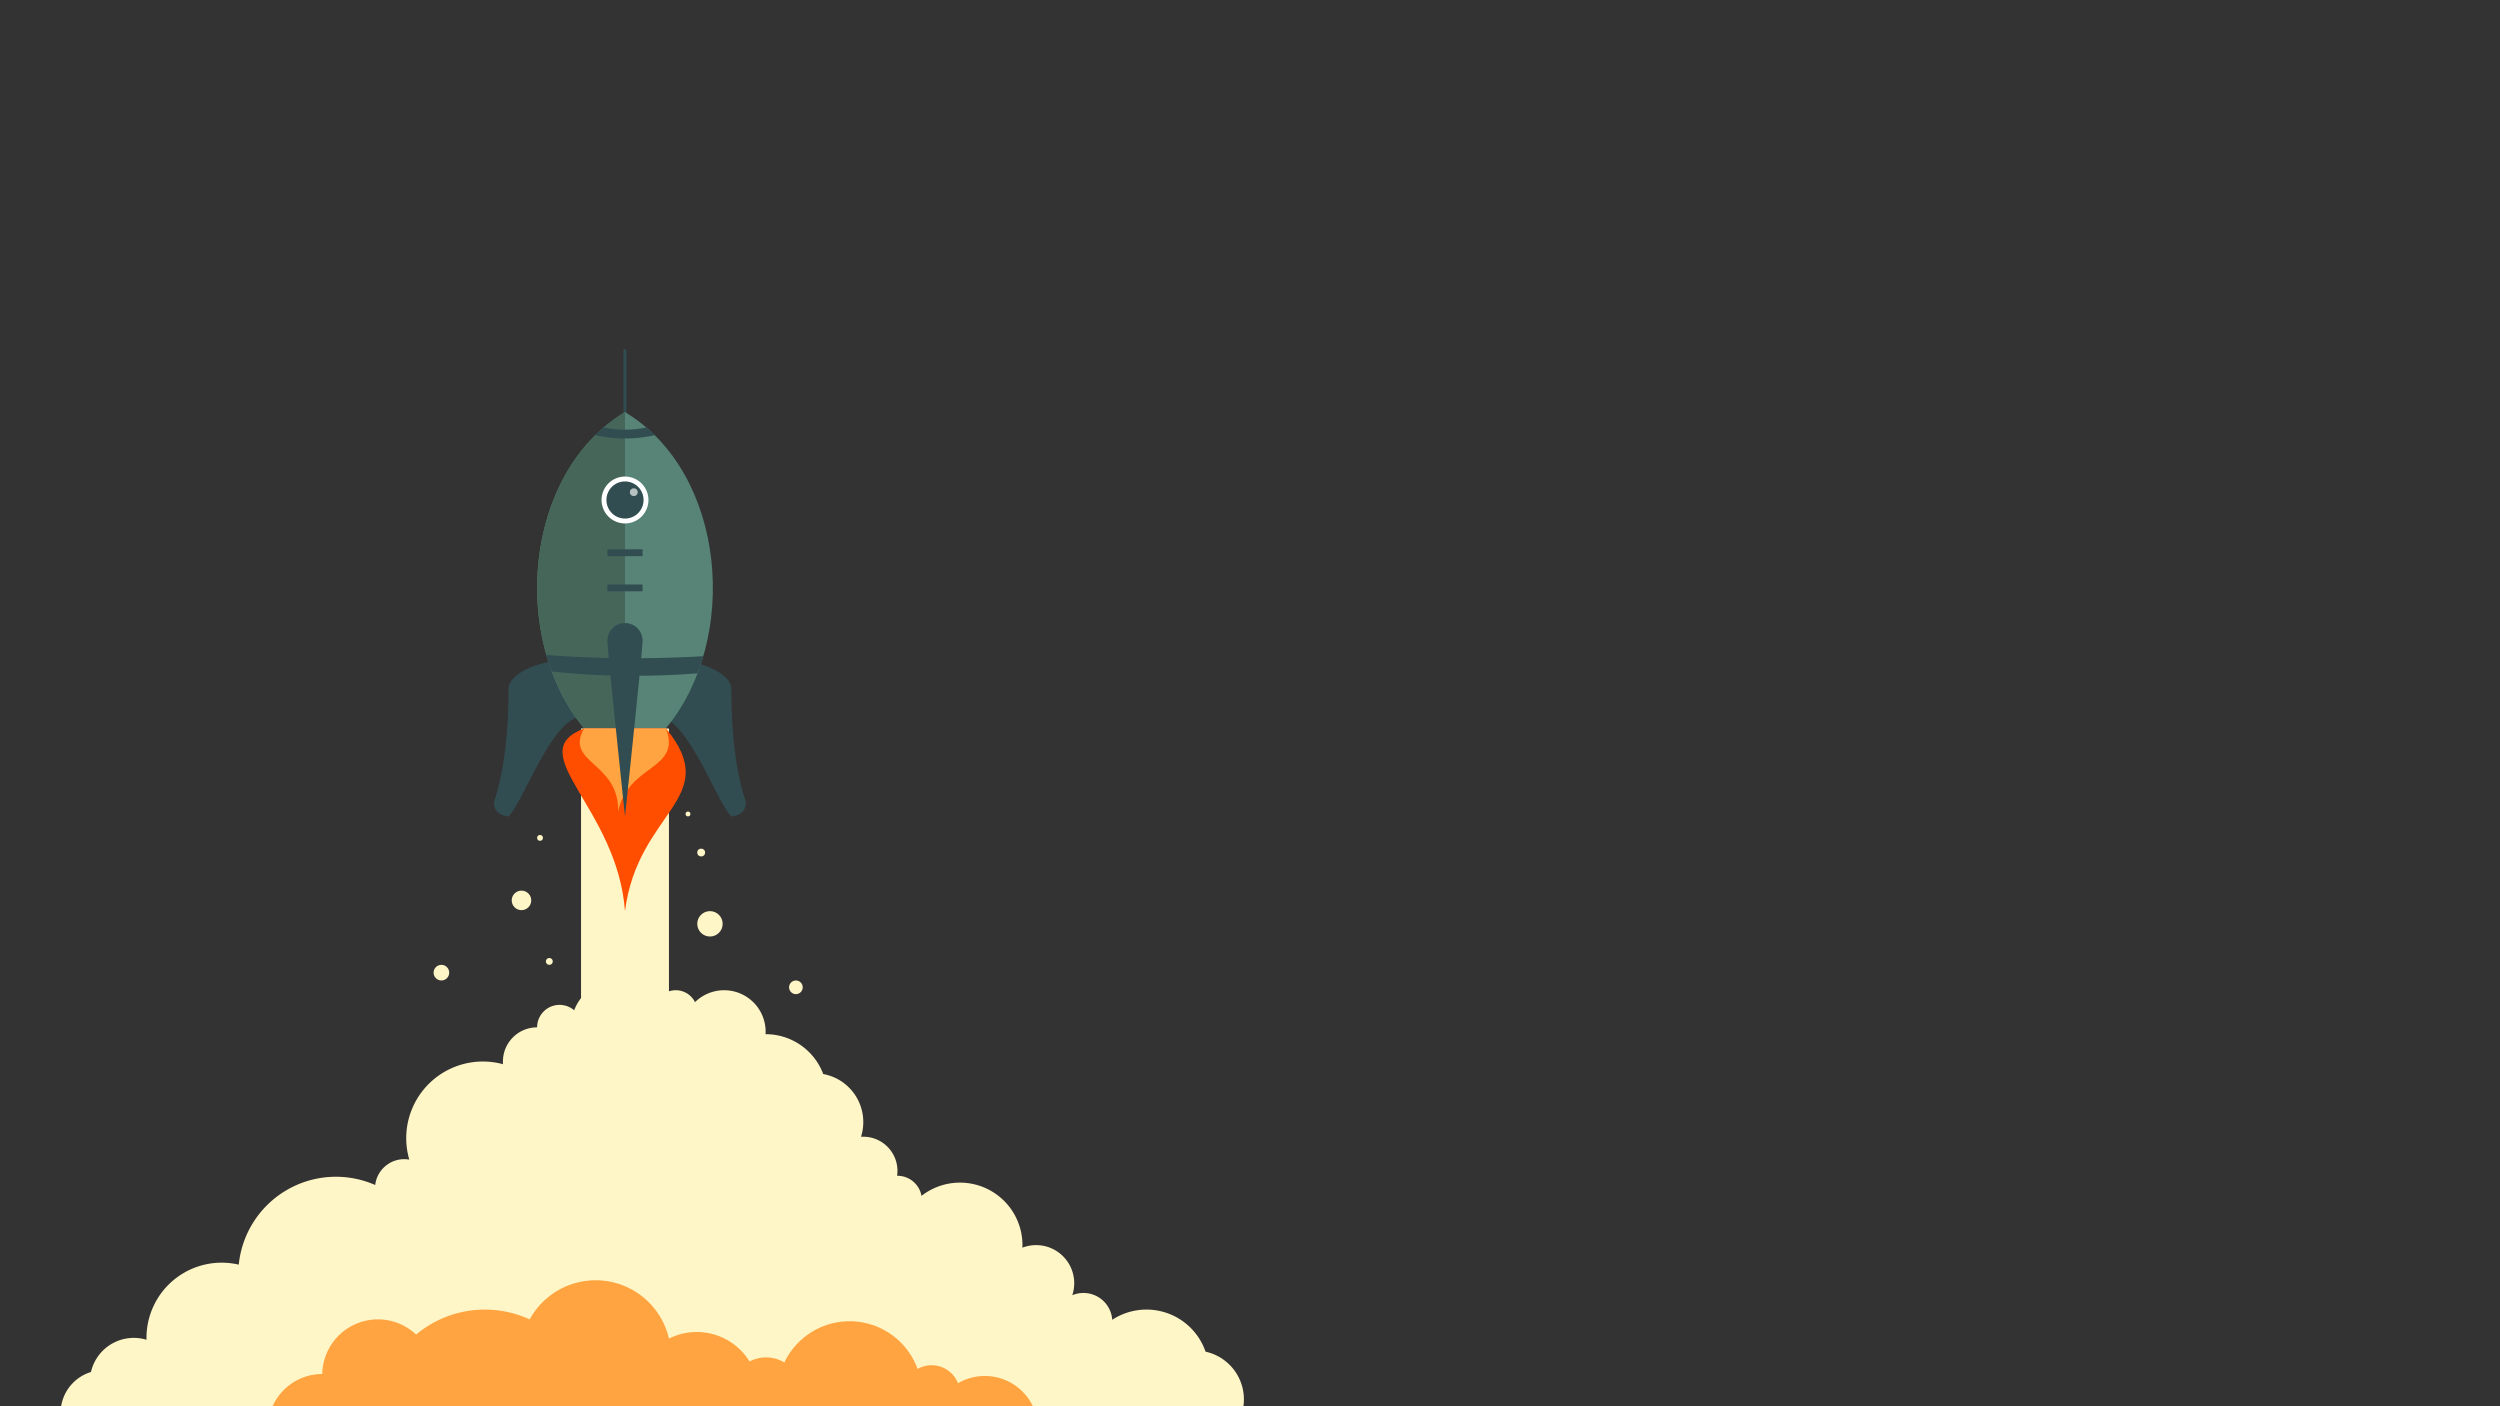<svg xmlns="http://www.w3.org/2000/svg" xmlns:xlink="http://www.w3.org/1999/xlink" viewBox="0 0 2560 1440"><rect x="0" y="0" width="2560" height="1440" fill="#333333" stroke="none"/><defs><style>.cls-1,.cls-12,.cls-3,.cls-4{fill:#fff;}.cls-2{mask:url(#mask);}.cls-11,.cls-3,.cls-4{stroke:#314d51;stroke-miterlimit:10;}.cls-3,.cls-4{stroke-linecap:round;}.cls-3{stroke-width:3px;}.cls-4{stroke-width:5px;}.cls-5{fill:#314d51;}.cls-6{fill:#578476;}.cls-7{fill:#46665a;}.cls-8{fill:#fff6c7;}.cls-9{fill:#ff4e00;}.cls-10{fill:#ffa440;}.cls-11{fill:none;stroke-width:7px;}.cls-12{opacity:0.65;}</style><mask id="mask" x="0" y="0" width="2560" height="1560" maskUnits="userSpaceOnUse"><rect class="cls-1" width="2560" height="1440"/></mask></defs><title>nocolorrocket</title><g class="cls-2"><g id="Content"><line class="cls-3" x1="639.92" y1="425" x2="639.92" y2="359"/><line class="cls-4" x1="652.92" y1="510" x2="652.92" y2="505"/><path class="cls-5" d="M689.05,676c29.9,0,59.81,14.55,59.81,29.09s0,72.73,14.95,116.36c0,14.55-14.95,14.55-14.95,14.55-15-14.55-44.86-101.82-74.77-101.82S689.05,676,689.05,676Z"/><path class="cls-5" d="M580.58,676c-29.91,0-59.81,14.55-59.81,29.09s0,72.73-15,116.36c0,14.55,15,14.55,15,14.55,15-14.55,44.86-101.82,74.76-101.82S580.58,676,580.58,676Z"/><path class="cls-6" d="M681.73,746c76.1-91.29,62.2-261.64-41.73-324-103.93,62.36-117.83,232.71-41.73,324Z"/><path class="cls-7" d="M640,422c-103.93,62.36-117.83,232.71-41.73,324H640Z"/><path class="cls-5" d="M670.4,445.64q-4.17-4.12-8.64-7.93a104.53,104.53,0,0,1-43.52,0q-4.47,3.81-8.64,7.93a139.2,139.2,0,0,0,60.8,0Z"/><path class="cls-5" d="M559.43,670.59q2.45,8.63,5.53,17A742.35,742.35,0,0,0,649,692c23.37,0,45.51-.93,65.32-2.58,2.18-5.72,4.14-11.56,5.86-17.48C698.92,673.25,674.7,674,649,674,615.55,674,584.61,672.74,559.43,670.59Z"/><rect class="cls-8" x="595" y="746" width="90" height="333"/><circle class="cls-5" cx="640" cy="512" r="21.5"/><path class="cls-1" d="M640,493a19,19,0,1,1-19,19,19,19,0,0,1,19-19m0-5a24,24,0,1,0,24,24,24,24,0,0,0-24-24Z"/><path class="cls-9" d="M598,746c-65,25,34,80,42,187,13-103,101-115,42-187Z"/><path class="cls-10" d="M598,746c-20,36,36,34,35,85,10-49,65-42,49-85Z"/><path class="cls-5" d="M622,656a18,18,0,0,1,36,0c0,9.94-18,180-18,180S622,665.94,622,656Z"/><line class="cls-11" x1="622" y1="566" x2="658" y2="566"/><line class="cls-11" x1="622" y1="602" x2="658" y2="602"/><circle class="cls-12" cx="649" cy="504" r="4"/><path class="cls-8" d="M1234.49,1384.11a64,64,0,0,0-95.57-32.63,29.5,29.5,0,0,0-40.92-25.15,39,39,0,0,0-51.07-48.7c0-.88.07-1.75.07-2.63a64,64,0,0,0-103.4-50.42A25,25,0,0,0,919,1204h-.36a36,36,0,0,0,.36-5,35,35,0,0,0-35-35c-.78,0-1.55,0-2.32.09A50,50,0,0,0,843,1099.82,63,63,0,0,0,784,1059h-.08c.05-.83.08-1.66.08-2.5a42.49,42.49,0,0,0-72.3-30.29,22,22,0,0,0-39.56.33,47,47,0,0,0-84.17,8A23,23,0,0,0,550,1052a35,35,0,0,0-35,35c0,.93,0,1.85.12,2.76a78.5,78.5,0,0,0-96,97.69,29.94,29.94,0,0,0-34.91,26A100,100,0,0,0,244.49,1295,77,77,0,0,0,150,1370c0,.65,0,1.29.05,1.93a45,45,0,0,0-56.9,33A44,44,0,0,0,106,1491c.7,0,1.39,0,2.08,0L122,1529H798l249-16,149-12,15.27-19.64a50,50,0,1,0,23.22-97.25Z"/><path class="cls-10" d="M1008.5,1409a54.19,54.19,0,0,0-27.49,7.45,29,29,0,0,0-41.41-14.62,74,74,0,0,0-136.41-6.68,36.47,36.47,0,0,0-35.64-1A63.49,63.49,0,0,0,685,1370.74a77,77,0,0,0-142.61-19.67,109.59,109.59,0,0,0-116.27,15.52A57,57,0,0,0,330,1407h0c-30.93,0-56,25.3-56,56.5s25.07,56.5,56,56.5c30.44,0,55.19-24.51,56-55,.35,0,.69,0,1,0l.95,0a109.51,109.51,0,0,0,217.12-.15c1.63.1,3.27.17,4.93.17a76.62,76.62,0,0,0,44.45-14.15,63.49,63.49,0,0,0,114,8.44,36.5,36.5,0,0,0,34.37-1.23,74,74,0,0,0,136.77-5.89A28.91,28.91,0,0,0,954,1456h.53a54.49,54.49,0,1,0,54-47Z"/><circle class="cls-8" cx="534" cy="922" r="10"/><circle class="cls-8" cx="718" cy="873" r="4"/><circle class="cls-8" cx="727" cy="946" r="13"/><circle class="cls-8" cx="562.5" cy="984.5" r="3.5"/><circle class="cls-8" cx="553" cy="858" r="3"/><circle class="cls-8" cx="452" cy="996" r="8"/><circle class="cls-8" cx="704.5" cy="833.5" r="2.5"/><circle class="cls-8" cx="815" cy="1011" r="7"/></g></g></svg>